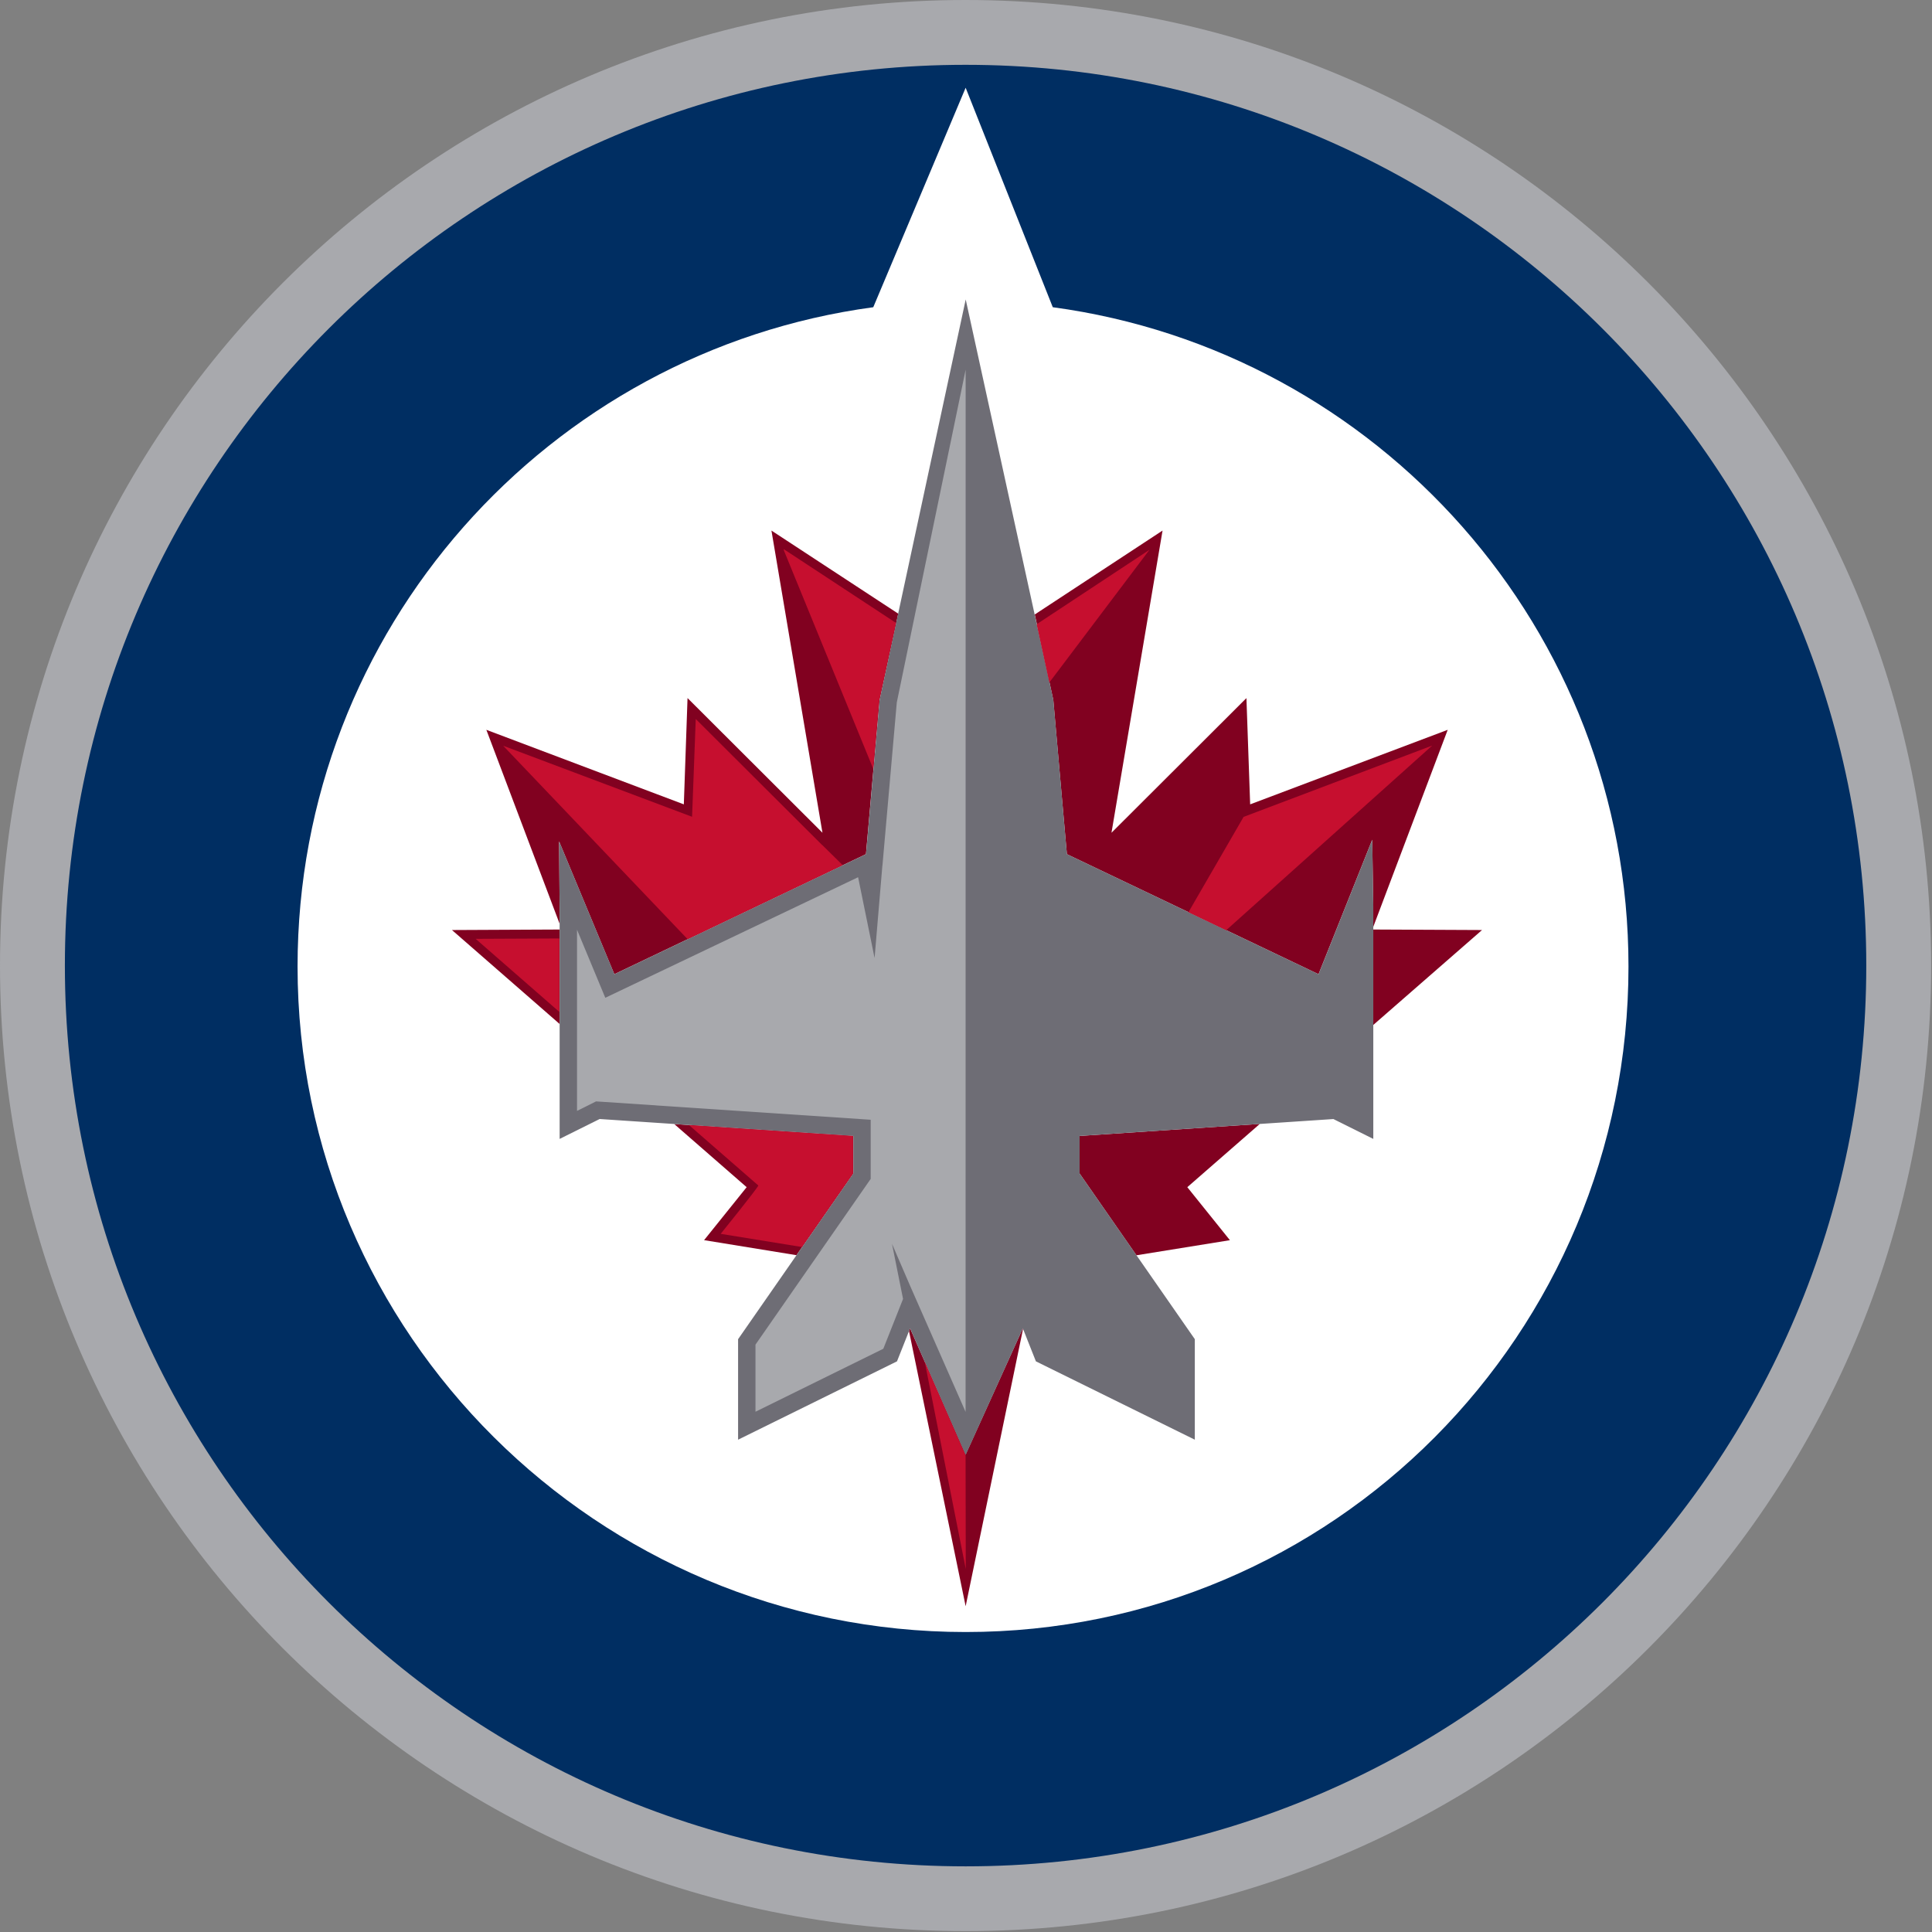<?xml version="1.0" encoding="UTF-8" standalone="no"?>
<svg width="60px" height="60px" viewBox="0 0 60 60" version="1.1" xmlns="http://www.w3.org/2000/svg" xmlns:xlink="http://www.w3.org/1999/xlink">
    <rect x="0" y="0" width="60" height="60" fill="#808080" stroke="none"/>
    <!-- Generator: Sketch 40.3 (33839) - http://www.bohemiancoding.com/sketch -->
    <title>Artboard</title>
    <desc>Created with Sketch.</desc>
    <defs></defs>
    <g id="Page-1" stroke="none" stroke-width="1" fill="none" fill-rule="evenodd">
        <g id="Artboard">
            <g id="jets">
                <path d="M59.973,29.988 C59.973,46.549 46.554,59.973 29.991,59.973 C13.43,59.973 0,46.549 0,29.988 C0,13.425 13.426,0 29.987,0 C46.551,0 59.973,13.425 59.973,29.988" id="path7" fill="#A8A9AD"></path>
                <path d="M57.959,29.988 C57.959,45.435 45.441,57.961 29.991,57.961 C14.541,57.961 2.015,45.435 2.015,29.988 C2.015,14.538 14.538,2.013 29.987,2.013 C45.437,2.013 57.959,14.538 57.959,29.988" id="path9" fill="#002E62"></path>
                <path d="M32.695,9.541 L29.989,2.725 L27.12,9.541 C17.026,10.904 9.241,19.548 9.241,30.016 C9.241,41.431 18.575,50.684 29.989,50.684 C41.404,50.684 50.574,41.431 50.574,30.016 C50.574,19.548 42.789,10.904 32.695,9.541" id="path11" fill="#FFFFFF"></path>
                <path d="M17.363,26.13 L19.078,30.255 L26.893,26.527 L27.315,21.738 L27.896,19.058 L23.958,16.477 C23.958,16.477 25.542,25.857 25.542,25.861 L21.352,21.679 L21.237,24.98 L15.104,22.665 L17.379,28.687 L17.379,28.159 L17.363,26.13 L17.363,26.13 Z" id="path13" fill="#810120"></path>
                <polygon id="polygon15" fill="#810120" points="21.866 38.514 24.735 38.981 26.5 36.443 26.5 35.278 20.939 34.908 23.188 36.869"></polygon>
                <polygon id="polygon17" fill="#810120" points="29.989 49.883 31.771 41.272 31.764 41.254 29.989 45.171 28.263 41.253 28.23 41.336"></polygon>
                <polygon id="polygon19" fill="#810120" points="36.873 36.869 39.125 34.904 33.527 35.278 33.527 36.443 35.293 38.984 38.196 38.515"></polygon>
                <path d="M33.133,26.527 L40.948,30.255 L42.616,26.079 L42.648,28.159 L42.648,28.784 L44.96,22.665 L38.825,24.98 L38.709,21.68 L34.518,25.862 C34.626,25.211 36.104,16.477 36.104,16.477 L32.136,19.083 L32.711,21.738 L33.133,26.527 L33.133,26.527 Z" id="path21" fill="#810120"></path>
                <polygon id="polygon23" fill="#810120" points="46.026 28.883 42.648 28.867 42.648 31.831"></polygon>
                <polygon id="polygon25" fill="#810120" points="14.036 28.883 17.379 31.8 17.379 28.867"></polygon>
                <polygon id="polygon27" fill="#6E6D75" points="32.713 21.738 29.991 9.3 27.317 21.738 26.895 26.527 19.08 30.255 17.364 26.13 17.38 28.159 17.38 35.37 18.622 34.752 26.501 35.278 26.501 36.443 22.922 41.59 22.922 44.711 27.857 42.278 28.264 41.253 29.987 45.189 31.765 41.254 32.171 42.278 37.106 44.711 37.106 41.589 33.528 36.443 33.528 35.278 41.407 34.752 42.649 35.37 42.649 28.159 42.617 26.078 40.949 30.255 33.134 26.527"></polygon>
                <polygon id="polygon29" fill="#A8A9AD" points="27.161 29.752 26.649 27.243 18.798 30.987 17.92 28.874 17.92 34.5 18.511 34.205 27.04 34.775 27.04 36.612 23.462 41.759 23.462 43.843 27.432 41.887 28.045 40.34 27.702 38.628 28.282 39.973 29.987 43.847 29.989 11.48 27.851 21.813 27.405 26.881 27.403 26.882"></polygon>
                <path d="M26.493,35.278 L21.396,34.939 L23.551,36.817 C23.517,36.913 22.382,38.318 22.382,38.318 L24.905,38.727 L26.493,36.443 L26.493,35.278 L26.493,35.278 Z" id="path31" fill="#C60F2F"></path>
                <path d="M27.827,19.346 L24.338,17.053 C24.338,17.053 24.34,17.069 24.345,17.096 L27.12,23.878 L27.308,21.739 L27.827,19.346 L27.827,19.346 Z" id="path33" fill="#C60F2F"></path>
                <path d="M25.541,26.248 C25.537,26.246 25.535,26.244 25.53,26.241 L21.607,22.329 L21.493,25.366 L15.626,23.159 L21.354,29.167 L26.17,26.868 L25.541,26.248 L25.541,26.248 Z" id="path35" fill="#C60F2F"></path>
                <polygon id="polygon37" fill="#C60F2F" points="28.719 42.293 29.993 48.727 29.987 45.193"></polygon>
                <polygon id="polygon39" fill="#C60F2F" points="14.772 29.157 17.372 31.427 17.372 29.145"></polygon>
                <polygon id="polygon41" fill="#C60F2F" points="35.697 17.075 32.195 19.386 32.588 21.195"></polygon>
                <polygon id="polygon43" fill="#C60F2F" points="38.079 28.89 44.479 23.154 38.621 25.369 36.908 28.33"></polygon>
            </g>
        </g>
    </g>
</svg>